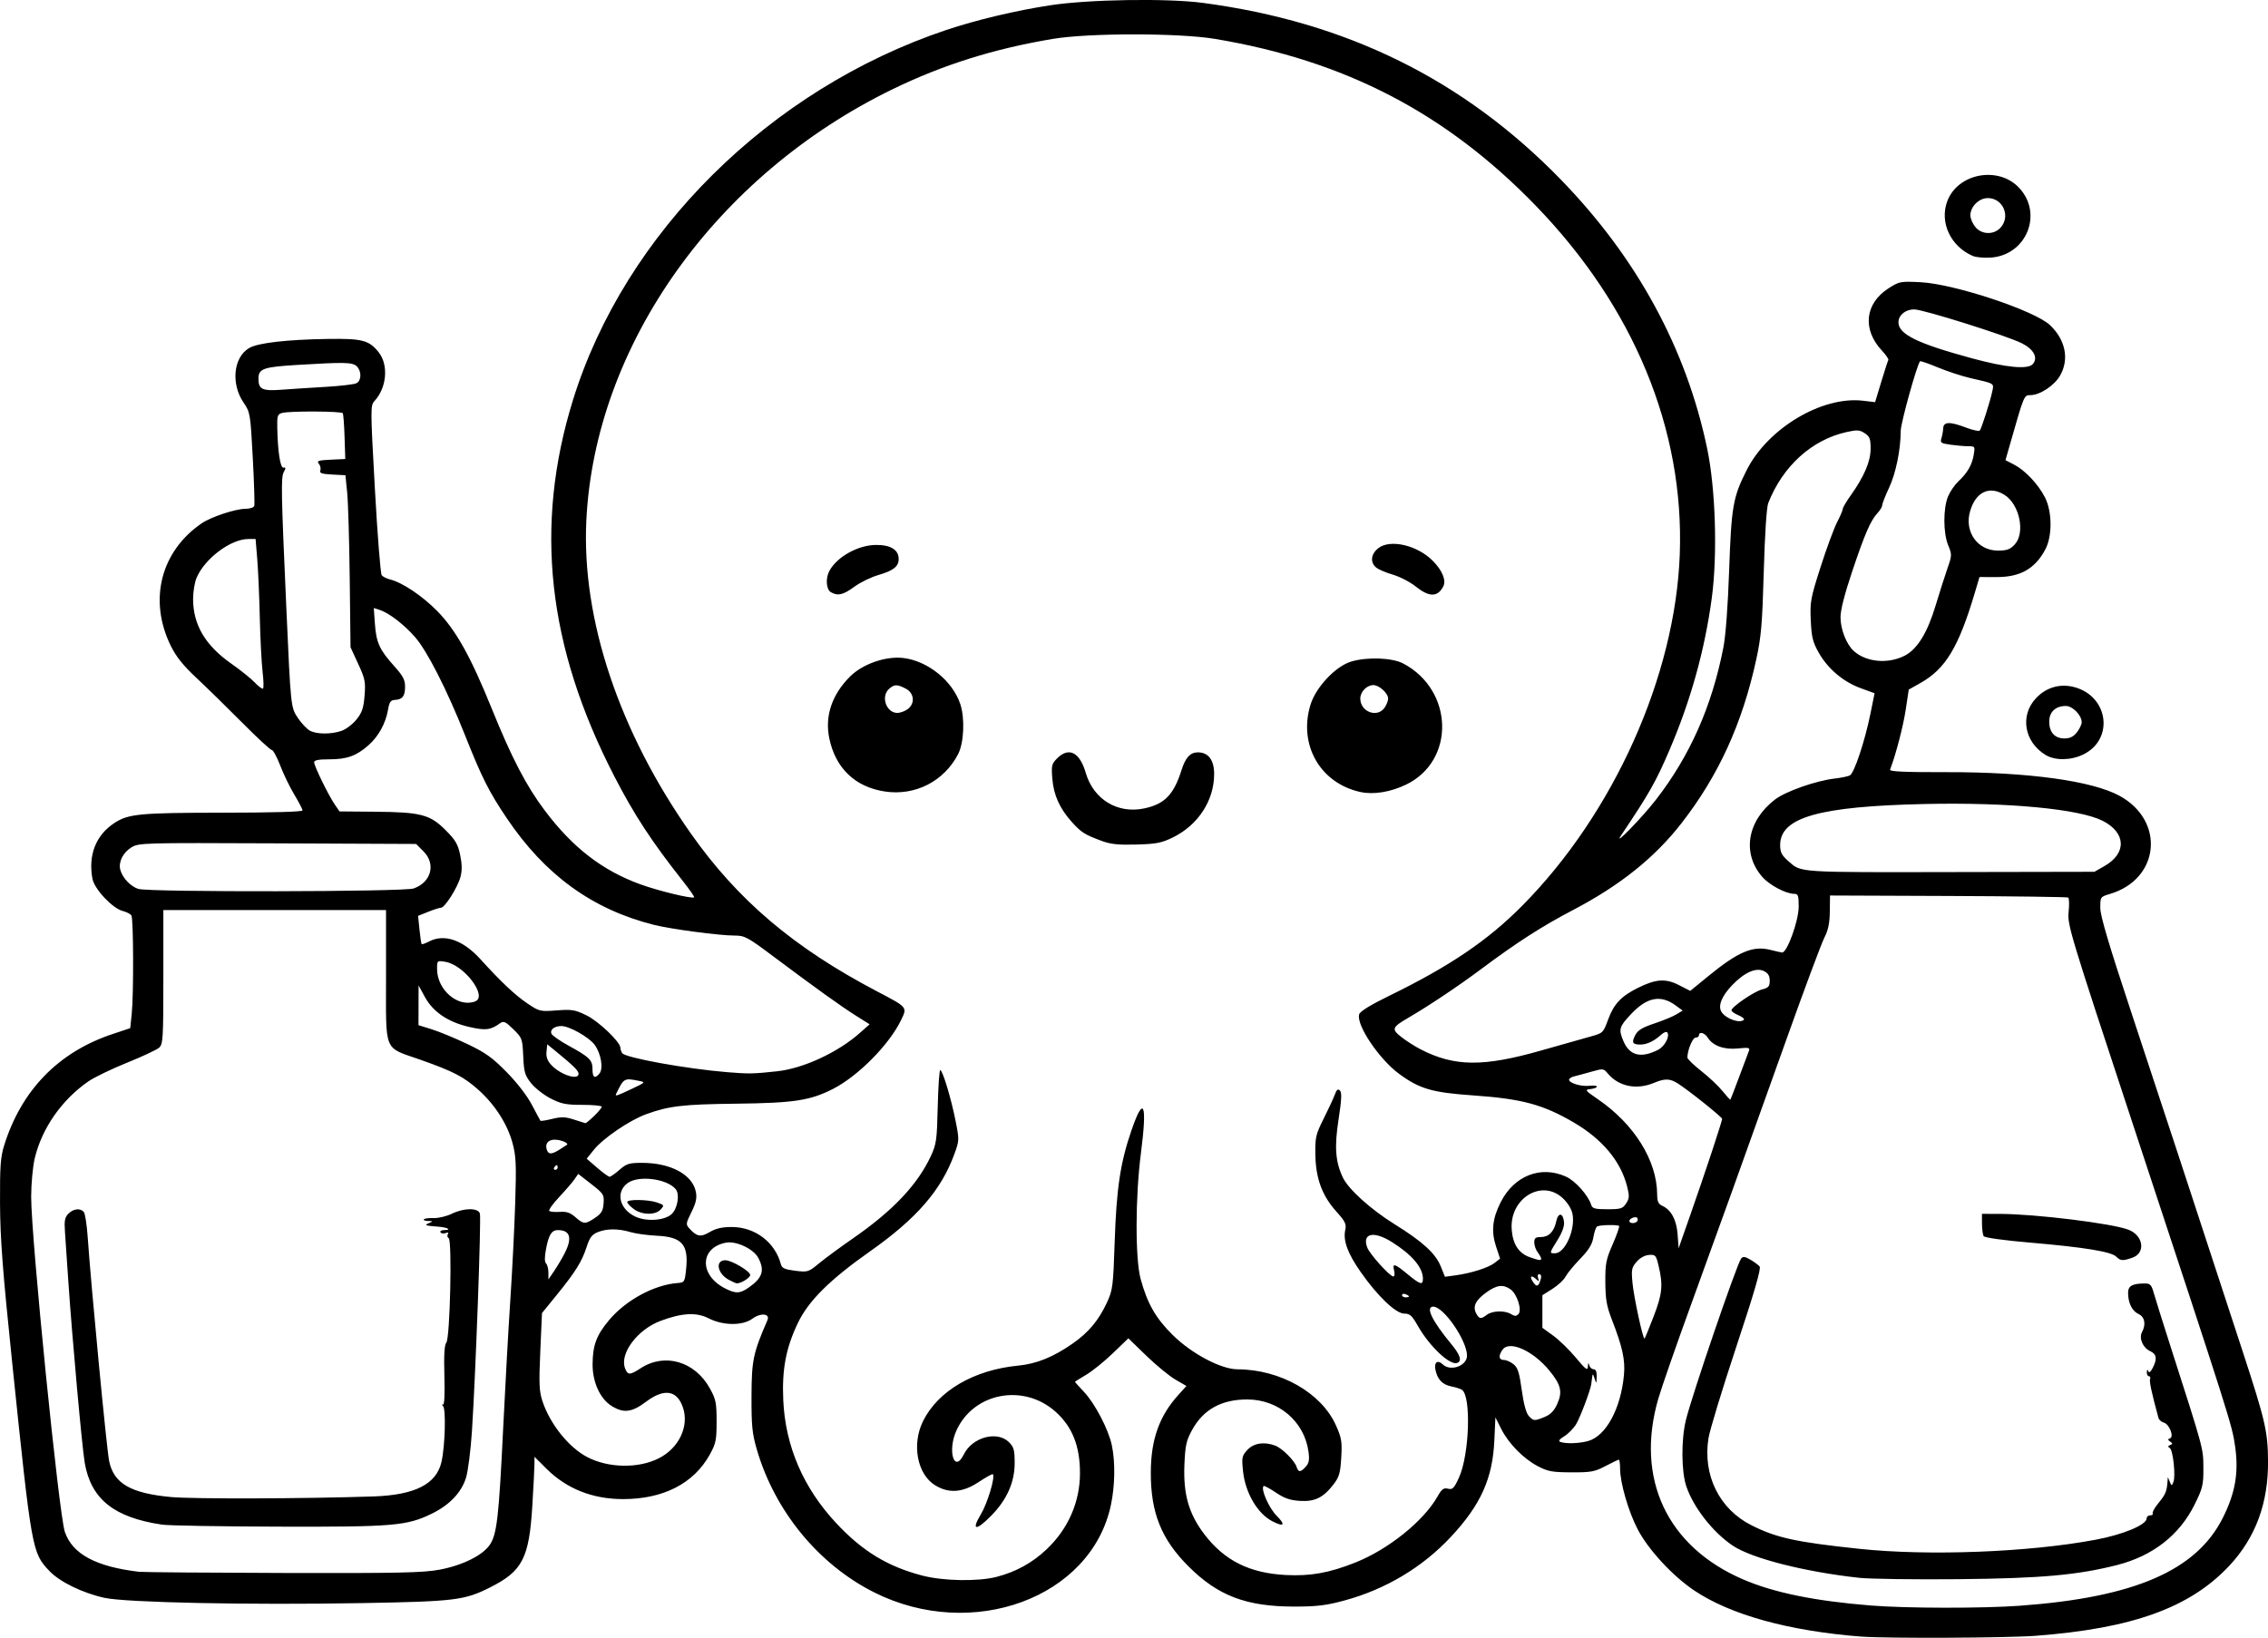 <?xml version="1.0" encoding="UTF-8" standalone="no"?>
<!-- Created with Inkscape (http://www.inkscape.org/) -->

<svg
   width="258.691mm"
   height="186.858mm"
   viewBox="0 0 258.691 186.858"
   version="1.1"
   id="svg1"
   xml:space="preserve"
   xmlns="http://www.w3.org/2000/svg"
   xmlns:svg="http://www.w3.org/2000/svg"><defs
     id="defs1" /><g
     id="layer1"
     transform="translate(-735.177,59.142)"><path
       style="fill:#000000"
       d="m 947.483,127.579 c -8.272,-0.646 -14.907,-2.477 -19.053,-5.259 -2.461,-1.651 -5.221,-4.632 -6.444,-6.959 -1.057,-2.011 -2.02,-5.327 -2.02,-6.954 0,-0.559 -0.064,-1.016 -0.141,-1.016 -0.078,0 -0.762,0.327 -1.521,0.728 -1.231,0.649 -1.652,0.727 -3.894,0.718 -2.191,-0.009 -2.683,-0.099 -3.836,-0.705 -1.649,-0.867 -3.335,-2.592 -4.182,-4.279 l -0.648,-1.29 -0.118,2.613 c -0.197,4.371 -1.557,7.385 -4.983,11.048 -3.225,3.448 -7.433,5.962 -12.092,7.226 -2.12,0.575 -3.151,0.7 -5.757,0.701 -5.458,6.3e-4 -8.696,-1.23 -12.049,-4.579 -3.105,-3.101 -4.321,-6.13 -4.305,-10.724 0.013,-3.768 0.964,-6.436 3.161,-8.868 l 0.901,-0.997 -1.262,-0.733 c -0.694,-0.403 -2.184,-1.627 -3.311,-2.719 l -2.049,-1.985 -1.787,1.719 c -0.983,0.945 -2.353,2.048 -3.044,2.451 -0.691,0.403 -1.257,0.761 -1.257,0.796 0,0.035 0.449,0.536 0.998,1.113 1.267,1.332 2.826,4.311 3.206,6.127 0.402,1.92 0.361,4.585 -0.105,6.8 -2.227,10.59 -15.816,15.604 -27.021,9.971 -6.34,-3.188 -11.34,-9.29 -13.377,-16.326 -0.522,-1.804 -0.609,-2.691 -0.597,-6.081 0.015,-4.07 0.189,-4.894 1.817,-8.641 0.329,-0.758 -0.767,-0.87 -1.708,-0.174 -1.114,0.824 -3.351,0.807 -5.001,-0.038 -1.389,-0.711 -3.034,-0.624 -5.477,0.29 -2.644,0.989 -4.696,3.729 -4.055,5.414 0.302,0.795 0.551,0.794 1.782,-0.009 2.741,-1.788 6.18,-0.789 7.887,2.293 0.693,1.25 0.772,1.639 0.772,3.775 0,2.14 -0.079,2.523 -0.777,3.784 -1.828,3.3 -5.294,5.079 -9.896,5.079 -3.456,0 -6.42,-1.172 -8.708,-3.444 l -1.389,-1.38 -0.007,0.891 c -0.004,0.49 -0.113,2.617 -0.243,4.727 -0.365,5.942 -1.127,7.418 -4.786,9.265 -2.947,1.487 -3.995,1.617 -14.676,1.806 -12.88,0.229 -26.888,-0.059 -29.346,-0.603 -2.5,-0.553 -5.085,-1.813 -6.266,-3.055 -1.986,-2.088 -2.027,-2.314 -4.242,-23.685 -1.104,-10.651 -1.376,-14.209 -1.396,-18.256 -0.021,-4.216 0.055,-5.283 0.47,-6.615 1.965,-6.307 6.192,-10.653 12.359,-12.707 l 2.022,-0.674 0.169,-1.617 c 0.233,-2.231 0.205,-10.862 -0.036,-11.242 -0.108,-0.17 -0.548,-0.398 -0.977,-0.506 -1.172,-0.294 -3.242,-2.492 -3.465,-3.678 -0.505,-2.693 0.387,-4.972 2.485,-6.352 1.61,-1.058 2.881,-1.18 12.414,-1.187 5.542,-0.004 9.062,-0.104 9.062,-0.258 0,-0.138 -0.417,-0.942 -0.926,-1.786 -0.51,-0.844 -1.234,-2.338 -1.611,-3.321 -0.376,-0.982 -0.811,-1.786 -0.966,-1.786 -0.155,0 -1.67,-1.399 -3.366,-3.109 -1.696,-1.71 -4.038,-4.002 -5.204,-5.093 -1.562,-1.463 -2.341,-2.437 -2.963,-3.704 -2.549,-5.199 -1.138,-10.768 3.538,-13.96 1.068,-0.729 3.848,-1.651 4.98,-1.651 0.498,0 0.954,-0.149 1.014,-0.331 0.059,-0.182 -0.017,-2.652 -0.17,-5.49 -0.272,-5.058 -0.293,-5.182 -1.051,-6.3 -1.465,-2.16 -1.156,-5.164 0.639,-6.225 0.984,-0.582 4.285,-0.964 8.953,-1.036 3.947,-0.061 4.737,0.146 5.829,1.535 1.135,1.443 0.911,4.029 -0.479,5.539 -0.477,0.519 -0.476,0.784 0.038,10.058 0.291,5.239 0.641,9.662 0.778,9.83 0.138,0.168 0.573,0.385 0.967,0.483 1.391,0.346 3.647,1.858 5.347,3.583 2.132,2.163 3.823,5.184 6.22,11.107 2.293,5.667 3.953,8.861 6.061,11.661 3.196,4.246 6.549,6.837 10.9,8.425 2.056,0.75 5.934,1.687 6.139,1.483 0.056,-0.056 -0.54,-0.913 -1.324,-1.905 -3.506,-4.438 -5.497,-7.481 -7.758,-11.858 -7.669,-14.844 -9.186,-28.621 -4.733,-42.986 5.905,-19.046 22.443,-35.445 42.555,-42.196 3.442,-1.155 7.983,-2.234 11.919,-2.832 4.396,-0.668 13.272,-0.806 17.334,-0.271 16.432,2.167 29.795,8.765 40.893,20.193 8.659,8.916 14.284,19.265 16.662,30.654 0.961,4.602 1.192,12.117 0.525,17.071 -0.796,5.908 -2.4,11.672 -4.822,17.324 -1.563,3.647 -2.29,4.929 -5.552,9.79 -0.898,1.338 2.402,-2.052 3.993,-4.101 3.887,-5.008 6.394,-10.662 7.705,-17.38 0.265,-1.357 0.517,-4.73 0.659,-8.814 0.254,-7.294 0.437,-8.34 2.009,-11.445 2.411,-4.763 8.588,-8.446 13.246,-7.899 l 1.392,0.164 0.702,-2.316 c 0.386,-1.274 0.749,-2.397 0.806,-2.495 0.057,-0.098 -0.267,-0.574 -0.72,-1.058 -2.269,-2.42 -1.962,-5.378 0.738,-7.115 1.23,-0.791 1.349,-0.814 3.652,-0.7 3.842,0.19 13.019,3.233 14.775,4.898 1.765,1.675 2.209,3.876 1.157,5.735 -0.652,1.152 -2.297,2.243 -3.391,2.25 -0.739,0.005 -0.714,-0.054 -2.337,5.63 l -0.511,1.79 0.975,0.503 c 1.258,0.65 2.74,2.217 3.518,3.723 0.838,1.621 0.864,4.428 0.054,5.953 -1.175,2.213 -2.86,3.166 -5.583,3.159 l -1.927,-0.005 -0.555,1.863 c -1.83,6.138 -3.321,8.611 -6.162,10.214 l -1.353,0.764 -0.351,2.322 c -0.284,1.879 -1.133,5.128 -1.781,6.815 -0.083,0.216 1.683,0.294 6.443,0.284 9.252,-0.02 16.574,0.98 19.72,2.692 5.242,2.853 4.61,9.496 -1.065,11.196 -1.112,0.333 -1.118,0.343 -1.118,1.597 0,0.912 0.982,4.225 3.538,11.931 3.136,9.456 7.591,23.02 12.758,38.846 2.525,7.733 2.805,8.949 2.836,12.303 0.044,4.805 -1.415,8.762 -4.411,11.966 -4.482,4.794 -11.039,7.165 -22.129,8.003 -3.267,0.247 -17.018,0.306 -19.844,0.086 z m 18.124,-3.527 c 13.051,-0.952 20.101,-4.016 23.12,-10.047 1.42,-2.836 1.818,-5.176 1.387,-8.153 -0.355,-2.458 -0.477,-2.841 -11.729,-36.952 -7.124,-21.597 -7.411,-22.544 -7.259,-23.999 0.087,-0.833 0.065,-1.572 -0.048,-1.642 -0.114,-0.07 -6.273,-0.151 -13.687,-0.181 l -13.48,-0.053 -0.023,1.822 c -0.017,1.341 -0.182,2.131 -0.625,2.994 -0.331,0.644 -2.241,5.764 -4.244,11.377 -5.58,15.631 -7.646,21.378 -10.973,30.523 -1.683,4.626 -3.359,9.442 -3.724,10.702 -2.638,9.104 0.99,16.852 9.644,20.594 3.512,1.519 8.149,2.47 14.576,2.99 4.025,0.326 12.776,0.339 17.066,0.026 z m -18.389,-3.185 c -6.163,-0.672 -12.193,-2.203 -14.37,-3.648 -2.262,-1.501 -4.501,-4.351 -5.324,-6.774 -0.572,-1.685 -0.599,-5.301 -0.057,-7.551 0.676,-2.805 5.828,-17.87 6.31,-18.452 0.213,-0.257 0.44,-0.229 1.056,0.132 0.431,0.253 0.904,0.604 1.051,0.779 0.187,0.223 -0.61,2.964 -2.654,9.128 -1.606,4.845 -3.039,9.555 -3.183,10.466 -0.67,4.227 1.249,8.099 4.925,9.939 2.854,1.429 5.052,1.909 12.246,2.673 7.89,0.839 19.351,0.4 26.988,-1.034 3.18,-0.597 5.821,-1.706 5.821,-2.444 0,-0.187 0.186,-0.34 0.412,-0.34 0.227,0 0.351,-0.099 0.277,-0.219 -0.075,-0.121 0.227,-0.659 0.67,-1.197 0.783,-0.95 0.939,-1.32 1.02,-2.42 l 0.039,-0.529 0.218,0.529 c 0.205,0.499 0.229,0.501 0.413,0.048 0.28,-0.686 -0.035,-3.657 -0.412,-3.89 -0.237,-0.147 -0.226,-0.232 0.044,-0.34 0.304,-0.122 0.304,-0.184 0,-0.397 -0.282,-0.197 -0.287,-0.277 -0.026,-0.364 0.501,-0.167 -0.059,-1.624 -0.691,-1.797 -0.28,-0.077 -0.558,-0.318 -0.617,-0.536 -0.785,-2.901 -1.056,-4.157 -0.956,-4.432 0.066,-0.182 0.005,-0.331 -0.136,-0.331 -0.141,0 -0.247,-0.208 -0.235,-0.463 0.014,-0.306 0.068,-0.345 0.161,-0.114 0.092,0.231 0.265,0.109 0.508,-0.361 0.539,-1.038 0.454,-1.584 -0.298,-1.927 -0.825,-0.376 -1.291,-1.47 -0.921,-2.162 0.478,-0.893 0.313,-1.745 -0.402,-2.071 -0.731,-0.333 -1.185,-1.257 -1.185,-2.413 0,-0.793 0.479,-1.061 1.908,-1.068 0.619,-0.003 0.76,0.151 1.033,1.121 0.174,0.618 1.003,3.268 1.844,5.887 3.857,12.019 3.791,11.776 3.803,14.037 0.01,1.946 -0.076,2.307 -0.997,4.171 -1.721,3.481 -4.749,5.854 -8.804,6.896 -4.496,1.156 -8.713,1.535 -18.101,1.626 -5.02,0.049 -10.14,-0.022 -11.377,-0.157 z m 29.335,-36.641 c -0.565,-0.565 -3.649,-1.069 -9.756,-1.593 -3.053,-0.262 -5.239,-0.564 -5.354,-0.741 -0.107,-0.164 -0.196,-0.804 -0.198,-1.422 l -0.004,-1.124 2.051,0.005 c 4.076,0.011 12.833,1.09 14.671,1.809 1.701,0.665 1.975,2.651 0.439,3.187 -1.104,0.385 -1.359,0.368 -1.848,-0.121 z M 848.875,120.755 c 2.203,-0.574 4.045,-1.591 5.677,-3.134 2.451,-2.318 3.8,-5.384 3.809,-8.659 0.009,-3.134 -0.884,-5.367 -2.83,-7.08 -3.653,-3.216 -9.307,-2.123 -11.26,2.176 -1.057,2.328 -0.25,4.956 0.84,2.733 0.964,-1.967 3.808,-2.737 5.15,-1.395 0.558,0.558 0.649,0.894 0.649,2.398 0,2.189 -0.902,4.199 -2.699,6.015 -1.733,1.751 -2.271,1.666 -1.157,-0.183 0.762,-1.266 1.664,-4.281 1.368,-4.576 -0.059,-0.059 -0.783,0.341 -1.608,0.889 -1.821,1.209 -3.386,1.332 -4.95,0.39 -2.07,-1.246 -2.723,-4.688 -1.396,-7.351 1.72,-3.451 5.806,-5.832 10.839,-6.316 2.103,-0.202 4.033,-0.986 6.241,-2.535 1.809,-1.269 2.949,-2.636 3.888,-4.665 0.661,-1.428 0.712,-1.827 0.883,-6.939 0.202,-6.067 0.642,-8.998 1.898,-12.66 1.419,-4.136 1.832,-3.156 1.091,2.588 -0.64,4.96 -0.656,12.001 -0.033,14.306 0.759,2.806 1.719,4.487 3.653,6.4 2.168,2.144 5.511,3.916 7.402,3.924 4.887,0.019 9.559,2.679 11.224,6.391 0.643,1.433 0.713,1.853 0.607,3.679 -0.101,1.742 -0.233,2.211 -0.856,3.027 -1.175,1.54 -2.152,2.024 -3.866,1.915 -1.123,-0.072 -1.772,-0.297 -2.744,-0.953 -0.7,-0.472 -1.326,-0.806 -1.391,-0.741 -0.347,0.347 0.605,2.51 1.499,3.403 1.041,1.041 0.826,1.303 -0.505,0.614 -1.704,-0.881 -3.092,-3.261 -3.343,-5.733 -0.159,-1.561 -0.121,-1.738 0.506,-2.413 0.726,-0.781 1.915,-0.958 3.185,-0.475 0.783,0.298 2.196,1.712 2.422,2.424 0.202,0.635 0.451,0.629 1.044,-0.026 0.373,-0.412 0.439,-0.781 0.311,-1.721 -0.47,-3.431 -3.401,-5.939 -6.954,-5.951 -2.964,-0.011 -5.038,1.136 -6.331,3.499 -0.655,1.198 -0.775,1.745 -0.867,3.955 -0.139,3.37 0.499,5.593 2.274,7.925 2.291,3.008 5.166,4.443 9.322,4.651 2.796,0.14 4.924,-0.243 7.899,-1.425 3.758,-1.492 7.784,-4.726 9.367,-7.523 0.487,-0.861 0.702,-1.022 1.2,-0.901 0.526,0.128 0.693,-0.041 1.254,-1.266 1.196,-2.612 1.417,-9.331 0.33,-10.021 -0.186,-0.118 -0.717,-0.288 -1.181,-0.377 -1.032,-0.199 -1.611,-0.803 -1.833,-1.913 -0.171,-0.857 0.25,-1.161 0.837,-0.604 0.888,0.844 2.765,0.167 2.765,-0.997 0,-1.721 -2.662,-5.592 -3.846,-5.592 -0.924,0 -0.145,1.617 2.06,4.28 1.022,1.234 1.239,1.937 0.661,2.144 -0.834,0.299 -3.162,-1.901 -4.489,-4.242 -0.662,-1.168 -0.907,-1.389 -1.544,-1.389 -0.959,0 -3.031,-1.978 -4.966,-4.74 -1.491,-2.128 -2.029,-3.597 -1.762,-4.81 0.145,-0.662 -0.004,-0.969 -1.028,-2.107 -1.616,-1.797 -2.341,-3.771 -2.384,-6.486 -0.031,-1.97 0.043,-2.289 0.95,-4.101 0.541,-1.081 1.111,-2.312 1.267,-2.736 0.213,-0.58 0.358,-0.696 0.587,-0.467 0.229,0.229 0.19,1.04 -0.156,3.284 -0.489,3.17 -0.365,4.839 0.495,6.651 0.625,1.316 3.186,3.63 5.848,5.284 3.23,2.006 4.705,3.347 5.302,4.819 l 0.49,1.208 1.191,-0.162 c 1.798,-0.245 3.761,-0.869 4.466,-1.418 l 0.63,-0.491 -0.463,-1.393 c -0.566,-1.705 -0.411,-3.184 0.528,-5.037 1.538,-3.036 4.581,-4.229 7.457,-2.923 1.063,0.483 2.52,2.115 2.869,3.216 0.135,0.425 0.422,0.502 1.855,0.502 1.518,0 1.741,-0.07 2.13,-0.663 0.372,-0.568 0.389,-0.842 0.118,-1.918 -0.727,-2.892 -2.818,-5.403 -6.094,-7.32 -3.505,-2.051 -5.928,-2.702 -11.49,-3.087 -4.648,-0.322 -6.094,-0.743 -8.422,-2.453 -2.3,-1.689 -4.934,-5.621 -4.559,-6.803 0.106,-0.333 1.305,-1.073 3.386,-2.088 6.933,-3.383 11.259,-6.31 15.2,-10.286 10.433,-10.523 17.466,-26.2 17.98,-40.077 0.529,-14.277 -5.242,-28.254 -16.438,-39.811 -10.225,-10.554 -21.746,-16.544 -36.585,-19.018 -4.105,-0.685 -14.382,-0.685 -18.475,-0.001 -6.714,1.122 -12.535,2.948 -18.256,5.728 -20.203,9.814 -33.989,29.22 -34.964,49.216 -0.549,11.256 3.736,24.09 11.925,35.719 5.354,7.603 11.73,13.014 21.188,17.982 3.567,1.874 3.51,1.805 2.781,3.311 -1.355,2.799 -4.879,6.364 -7.742,7.832 -2.605,1.335 -4.451,1.619 -11.046,1.695 -6.086,0.071 -7.699,0.26 -10.295,1.206 -1.885,0.688 -4.887,2.731 -5.949,4.051 l -0.822,1.021 1.191,1.029 c 0.655,0.566 1.294,1.03 1.42,1.03 0.126,3.94e-4 0.636,-0.356 1.134,-0.793 0.799,-0.702 1.097,-0.794 2.567,-0.794 3.286,0 5.775,1.351 6.147,3.338 0.129,0.686 0.004,1.245 -0.51,2.283 -0.643,1.299 -0.656,1.402 -0.232,1.87 0.849,0.938 1.285,1.014 2.321,0.403 0.695,-0.41 1.408,-0.574 2.497,-0.574 2.671,0 4.959,1.737 5.621,4.266 0.113,0.43 0.441,0.577 1.621,0.724 1.444,0.18 1.51,0.16 2.743,-0.857 0.695,-0.573 2.444,-1.86 3.887,-2.859 4.507,-3.12 7.333,-6.108 8.838,-9.344 0.641,-1.378 0.705,-1.834 0.797,-5.666 0.055,-2.292 0.183,-4.167 0.284,-4.167 0.267,0 1.238,3.211 1.749,5.786 0.432,2.174 0.429,2.244 -0.137,3.797 -1.501,4.118 -4.296,7.344 -9.596,11.08 -4.611,3.25 -7.038,5.657 -8.246,8.178 -1.374,2.867 -1.834,5.299 -1.673,8.834 0.24,5.248 2.286,9.996 6.043,14.019 2.979,3.19 5.847,4.938 9.798,5.973 2.414,0.632 6.39,0.701 8.518,0.146 z m 11.948,-83.963 c -1.93,-0.716 -2.311,-0.957 -3.376,-2.136 -1.393,-1.541 -2.091,-3.086 -2.241,-4.957 -0.12,-1.499 -0.073,-1.698 0.552,-2.323 1.33,-1.33 2.574,-0.702 3.255,1.641 0.882,3.034 3.619,4.711 6.655,4.077 2.347,-0.49 3.389,-1.563 4.289,-4.417 0.44,-1.396 0.988,-1.984 1.846,-1.984 1.204,0 1.861,0.874 1.861,2.477 0,3.014 -1.827,5.82 -4.706,7.229 -1.29,0.631 -1.885,0.747 -4.155,0.812 -2.074,0.059 -2.938,-0.032 -3.981,-0.419 z m -24.729,-5.634 c -3.387,-0.515 -5.626,-2.665 -6.33,-6.078 -0.523,-2.539 0.313,-5.003 2.398,-7.064 1.436,-1.419 4.059,-2.324 6.054,-2.087 2.796,0.331 5.616,2.617 6.495,5.264 0.536,1.613 0.414,4.417 -0.248,5.697 -1.61,3.114 -4.907,4.795 -8.369,4.268 z m 2.587,-9.375 c 0.895,-0.627 0.795,-1.849 -0.193,-2.359 -0.992,-0.513 -1.312,-0.507 -1.911,0.034 -0.96,0.869 -0.309,2.737 0.953,2.737 0.309,0 0.826,-0.185 1.15,-0.412 z m 51.653,9.432 c -4.593,-1.012 -7.094,-5.416 -5.67,-9.983 0.624,-2 2.868,-4.371 4.635,-4.898 1.836,-0.547 4.673,-0.441 5.93,0.221 5.763,3.038 5.964,11.083 0.345,13.809 -1.782,0.865 -3.736,1.182 -5.24,0.85 z m 2.763,-9.608 c 0.227,-0.323 0.412,-0.795 0.412,-1.048 0,-0.606 -1.02,-1.539 -1.683,-1.539 -0.752,0 -1.492,0.765 -1.492,1.542 0,1.504 1.93,2.234 2.763,1.045 z M 829.942,8.416 c -0.53,-0.309 -0.619,-1.575 -0.169,-2.416 0.859,-1.605 3.255,-2.948 5.3,-2.97 1.678,-0.019 2.608,0.55 2.608,1.593 0,0.868 -0.59,1.336 -2.315,1.838 -0.837,0.243 -2.073,0.847 -2.747,1.342 -1.271,0.933 -1.887,1.074 -2.677,0.614 z M 896.654,7.771 C 896.016,7.259 894.838,6.65 894.038,6.417 893.237,6.185 892.374,5.811 892.119,5.587 891.438,4.988 891.55,4.061 892.384,3.403 c 1.346,-1.063 4.426,-0.355 6.207,1.426 1.096,1.096 1.568,2.25 1.204,2.943 -0.646,1.23 -1.604,1.229 -3.14,-6.913e-4 z M 785.331,119.938 c 2.608,-0.493 4.886,-1.622 5.71,-2.831 0.813,-1.192 1.035,-3.121 1.527,-13.287 0.233,-4.802 0.601,-11.41 0.819,-14.684 0.217,-3.274 0.467,-8.246 0.556,-11.048 0.138,-4.382 0.095,-5.337 -0.307,-6.821 -0.583,-2.152 -1.997,-4.368 -3.85,-6.033 -1.691,-1.519 -2.882,-2.14 -6.654,-3.469 -4.269,-1.504 -3.923,-0.662 -3.923,-9.549 v -7.53 h -12.7 -12.7 v 7.632 c 0,7.032 -0.038,7.666 -0.479,8.066 -0.264,0.239 -1.909,1.01 -3.655,1.714 -1.747,0.704 -3.731,1.662 -4.409,2.129 -3.036,2.089 -5.324,5.371 -6.131,8.797 -0.219,0.931 -0.401,2.894 -0.403,4.363 -0.007,4.701 3.162,36.251 3.841,38.244 0.862,2.528 3.535,3.967 8.458,4.552 0.437,0.052 7.835,0.112 16.441,0.134 13.274,0.034 15.983,-0.024 17.859,-0.379 z m -31.661,-5.135 c -5.472,-0.804 -8.104,-2.901 -8.826,-7.029 -0.304,-1.737 -1.442,-14.331 -1.876,-20.755 -0.152,-2.256 -0.325,-4.796 -0.384,-5.645 -0.087,-1.261 -0.014,-1.637 0.399,-2.051 0.58,-0.579 1.379,-0.659 1.761,-0.175 0.144,0.182 0.339,1.462 0.435,2.844 0.394,5.698 2.154,24.092 2.442,25.532 0.516,2.58 2.453,3.708 7.096,4.133 2.524,0.231 15.165,0.192 23.036,-0.07 4.746,-0.158 7.192,-1.394 7.778,-3.931 0.407,-1.765 0.529,-6.002 0.184,-6.378 -0.159,-0.173 -0.17,-0.249 -0.024,-0.168 0.172,0.095 0.232,-1.046 0.172,-3.275 -0.065,-2.389 0.003,-3.536 0.224,-3.803 0.42,-0.506 0.673,-11.657 0.269,-11.906 -0.152,-0.094 -0.195,-0.302 -0.097,-0.462 0.115,-0.186 0.024,-0.232 -0.252,-0.126 -0.237,0.091 -0.502,0.052 -0.588,-0.087 -0.086,-0.139 0.109,-0.253 0.432,-0.253 0.882,0 0.411,-0.298 -0.602,-0.381 -1.62,-0.133 -1.716,-0.168 -1.146,-0.412 0.491,-0.211 0.483,-0.229 -0.11,-0.246 -0.352,-0.01 -0.561,-0.097 -0.464,-0.194 0.096,-0.096 0.605,-0.159 1.13,-0.139 0.525,0.02 1.441,-0.199 2.035,-0.486 1.415,-0.684 3.006,-0.7 3.218,-0.032 0.168,0.528 -0.494,18.622 -0.911,24.91 -0.14,2.11 -0.436,4.448 -0.659,5.195 -0.507,1.701 -1.882,3.153 -3.93,4.147 -2.846,1.382 -4.347,1.509 -17.464,1.473 -6.572,-0.018 -12.547,-0.121 -13.278,-0.228 z m 56.65,-7.567 c 2.288,-1.158 3.472,-3.627 2.765,-5.768 -0.662,-2.005 -2.139,-2.248 -4.211,-0.691 -1.622,1.219 -2.559,1.339 -3.913,0.502 -1.337,-0.826 -2.207,-2.729 -2.193,-4.792 0.015,-2.152 0.445,-3.303 1.869,-5.004 1.917,-2.289 5.145,-4.041 7.823,-4.245 0.789,-0.06 0.821,-0.112 0.976,-1.591 0.292,-2.798 -0.467,-3.667 -3.322,-3.804 -1.063,-0.051 -2.409,-0.234 -2.991,-0.408 -1.417,-0.422 -2.752,-0.422 -3.768,-0.001 -0.671,0.278 -0.924,0.618 -1.275,1.709 -0.528,1.644 -1.273,2.835 -3.44,5.501 l -1.644,2.022 -0.193,4.365 c -0.165,3.73 -0.128,4.559 0.251,5.7 0.864,2.602 2.991,5.256 5.094,6.359 2.416,1.266 5.837,1.327 8.173,0.145 z m 105.996,-1.971 c 2.037,-0.566 3.735,-3.691 4.091,-7.53 0.16,-1.722 -0.161,-3.188 -1.388,-6.35 -0.584,-1.504 -0.722,-2.299 -0.735,-4.233 -0.015,-2.123 0.076,-2.594 0.839,-4.339 0.47,-1.077 0.799,-2.013 0.73,-2.082 -0.173,-0.173 -2.21,-0.128 -2.507,0.055 -0.134,0.083 -0.326,0.64 -0.427,1.238 -0.137,0.81 -0.52,1.434 -1.501,2.446 -0.724,0.747 -1.477,1.663 -1.672,2.036 -0.195,0.372 -0.87,1.002 -1.499,1.4 l -1.144,0.723 v 1.858 1.858 l 1.238,0.898 c 0.681,0.494 1.842,1.624 2.58,2.511 1.14,1.37 1.346,1.521 1.373,1.003 0.023,-0.448 0.063,-0.487 0.152,-0.146 0.067,0.255 0.291,0.463 0.498,0.463 0.255,0 0.369,0.279 0.351,0.86 -0.025,0.815 -0.037,0.825 -0.238,0.198 -0.184,-0.575 -0.221,-0.592 -0.279,-0.132 -0.037,0.291 -0.084,0.648 -0.106,0.794 -0.111,0.752 -1.273,3.815 -1.731,4.566 -0.289,0.474 -0.894,1.086 -1.344,1.36 -0.542,0.33 -0.699,0.545 -0.465,0.638 0.597,0.238 2.155,0.193 3.184,-0.092 z m -4.931,-2.758 c 0.662,-0.277 1.067,-0.701 1.419,-1.488 0.611,-1.365 0.419,-2.179 -0.893,-3.78 -1.869,-2.281 -4.553,-3.488 -5.345,-2.405 -0.503,0.688 -0.444,1.181 0.143,1.181 0.275,0 0.771,0.219 1.102,0.487 0.489,0.396 0.665,0.947 0.937,2.935 0.213,1.559 0.5,2.631 0.791,2.952 0.548,0.606 0.66,0.613 1.847,0.117 z m 12.407,-11.454 c 0.99,-2.564 1.09,-3.571 0.572,-5.754 -0.295,-1.241 -0.362,-1.319 -1.099,-1.267 -0.477,0.034 -1.032,0.34 -1.414,0.781 -0.563,0.649 -0.613,0.896 -0.474,2.376 0.158,1.69 1.212,6.556 1.383,6.385 0.052,-0.052 0.517,-1.187 1.032,-2.521 z m -19.023,-0.189 c 0.63,-0.476 2.059,-0.519 2.76,-0.081 0.402,0.251 0.59,0.253 0.835,0.009 0.447,-0.447 -0.142,-2.307 -0.898,-2.837 -0.853,-0.598 -1.576,-0.501 -2.782,0.373 -1.211,0.878 -1.55,1.594 -1.126,2.386 0.343,0.642 0.531,0.665 1.212,0.151 z m -8.879,-2.097 c 0,-0.057 -0.179,-0.173 -0.397,-0.256 -0.218,-0.084 -0.397,-0.037 -0.397,0.104 0,0.141 0.179,0.256 0.397,0.256 0.218,0 0.397,-0.047 0.397,-0.104 z m -75.315,-1.011 c 1.572,-1.103 1.846,-1.938 1.106,-3.369 -0.534,-1.032 -2.518,-1.975 -3.693,-1.755 -2.97,0.557 -3.085,3.647 -0.193,5.174 1.264,0.668 1.769,0.658 2.78,-0.051 z m -2.268,-0.885 c -1.319,-0.716 -1.589,-2.233 -0.398,-2.233 0.727,0 2.839,1.256 2.839,1.688 0,0.31 -1.074,0.973 -1.534,0.947 -0.102,-0.006 -0.51,-0.187 -0.907,-0.402 z m 92.503,0.259 c 0.231,-0.601 0.198,-0.904 -0.096,-0.904 -0.141,0 -0.183,0.208 -0.093,0.463 0.133,0.378 0.098,0.402 -0.194,0.132 -0.55,-0.51 -0.822,-0.391 -0.454,0.198 0.399,0.638 0.623,0.668 0.836,0.111 z m -13.333,-0.388 c 0,-1.273 -1.25,-2.747 -3.558,-4.193 -2.067,-1.296 -3.409,-0.986 -2.789,0.644 0.287,0.754 2.579,3.298 2.972,3.298 0.142,0 0.183,-0.296 0.091,-0.661 -0.227,-0.905 0.04,-0.836 1.531,0.397 1.451,1.199 1.752,1.288 1.752,0.516 z m -97.893,-2.902 c 0.896,-1.757 0.633,-2.641 -0.785,-2.641 -0.696,0 -1.035,0.54 -1.336,2.127 -0.18,0.951 -0.181,1.5 -7.1e-4,1.68 0.147,0.147 0.267,0.617 0.267,1.045 v 0.778 l 0.664,-0.978 c 0.365,-0.538 0.901,-1.443 1.191,-2.011 z m 111.379,0.6 c -0.005,-0.109 -0.183,-0.43 -0.397,-0.712 -0.214,-0.282 -0.388,-0.788 -0.388,-1.124 0,-0.495 0.143,-0.611 0.753,-0.611 0.903,0 1.504,-0.616 1.755,-1.8 0.219,-1.031 0.762,-0.991 0.886,0.065 0.056,0.478 -0.2,1.199 -0.728,2.048 -0.961,1.545 -0.959,1.539 -0.304,1.539 1.138,0 2.338,-2.675 2.003,-4.464 -0.108,-0.578 -0.532,-1.275 -1.099,-1.81 -2.398,-2.262 -6.107,0.007 -5.839,3.573 0.126,1.673 0.805,2.706 2.069,3.149 1.089,0.382 1.301,0.406 1.29,0.147 z m 19.478,-12.2 c 0.642,-1.944 1.168,-3.622 1.168,-3.728 0,-0.205 -3.878,-3.302 -5.084,-4.06 -0.883,-0.555 -1.455,-0.567 -2.68,-0.055 -2.005,0.838 -4.036,0.424 -5.291,-1.076 -0.472,-0.564 -0.533,-0.57 -1.852,-0.195 -0.75,0.214 -1.632,0.452 -1.96,0.53 -0.327,0.078 -0.595,0.249 -0.595,0.382 0,0.388 1.384,0.805 2.315,0.697 0.473,-0.055 0.86,-0.012 0.86,0.095 0,0.107 -0.327,0.232 -0.728,0.278 -0.688,0.079 -0.64,0.144 0.868,1.179 4.125,2.831 6.709,6.981 6.732,10.815 0.005,0.83 0.132,1.119 0.581,1.323 1.023,0.465 1.633,1.604 1.754,3.278 l 0.113,1.569 1.316,-3.748 c 0.724,-2.061 1.841,-5.339 2.483,-7.283 z m -127.393,7.561 c 0.734,-0.493 0.913,-0.796 0.975,-1.654 0.072,-0.993 -0.004,-1.112 -1.409,-2.205 l -1.485,-1.155 -0.433,0.626 c -0.238,0.344 -1.021,1.253 -1.741,2.018 -0.72,0.766 -1.226,1.475 -1.124,1.577 0.102,0.102 0.64,0.152 1.196,0.112 0.772,-0.056 1.192,0.086 1.775,0.598 0.944,0.83 1.124,0.837 2.245,0.084 z m 118.88,0.376 c 0.077,-0.125 0.073,-0.296 -0.01,-0.379 -0.206,-0.206 -0.893,0.078 -0.893,0.37 0,0.302 0.717,0.309 0.903,0.009 z m -110.141,-0.806 c 0.68,-0.634 0.945,-2.259 0.462,-2.841 -0.997,-1.202 -4.252,-1.61 -5.493,-0.688 -1.387,1.03 -0.934,2.965 0.895,3.82 1.274,0.596 3.34,0.451 4.136,-0.29 z m -4.335,-0.584 c -0.4,-0.299 -0.728,-0.652 -0.728,-0.785 0,-0.34 2.393,-0.303 3.413,0.053 0.809,0.282 0.827,0.317 0.395,0.794 -0.604,0.668 -2.146,0.637 -3.081,-0.061 z m -8.665,-4.732 c 0,-0.146 -0.052,-0.265 -0.117,-0.265 -0.064,0 -0.19,0.119 -0.28,0.265 -0.09,0.146 -0.037,0.265 0.117,0.265 0.154,0 0.28,-0.119 0.28,-0.265 z m 0.208,-2.037 c 0.395,-0.247 0.774,-0.492 0.843,-0.544 0.253,-0.192 -0.677,-0.587 -1.39,-0.591 -0.77,-0.004 -1.15,0.504 -0.888,1.187 0.197,0.514 0.55,0.501 1.435,-0.052 z m 3.947,-3.836 c 0.48,-0.465 0.872,-0.941 0.872,-1.058 0,-0.117 -0.991,-0.213 -2.202,-0.213 -1.88,0 -2.409,-0.106 -3.625,-0.728 -0.783,-0.4 -1.786,-1.185 -2.229,-1.743 -0.714,-0.9 -0.817,-1.251 -0.9,-3.081 -0.091,-2.006 -0.124,-2.095 -1.132,-3.08 -0.885,-0.864 -1.106,-0.966 -1.495,-0.688 -1.105,0.789 -1.659,0.857 -3.518,0.434 -2.418,-0.55 -4.135,-1.708 -5.068,-3.417 l -0.722,-1.323 -0.006,2.267 -0.006,2.267 1.521,0.473 c 0.837,0.26 2.652,1.011 4.035,1.669 2.085,0.992 2.852,1.54 4.498,3.213 1.196,1.216 2.342,2.701 2.884,3.737 0.495,0.946 0.934,1.762 0.976,1.814 0.042,0.052 0.65,-0.045 1.35,-0.216 1.037,-0.253 1.493,-0.239 2.463,0.078 0.655,0.214 1.244,0.4 1.31,0.415 0.066,0.014 0.512,-0.354 0.992,-0.819 z m 130.601,-4.446 c 0.516,-1.382 1.016,-2.714 1.111,-2.96 0.153,-0.395 0.009,-0.429 -1.255,-0.299 -1.568,0.162 -2.855,-0.304 -3.444,-1.248 -0.34,-0.544 -0.992,-0.713 -0.992,-0.256 0,0.146 -0.173,0.265 -0.384,0.265 -0.339,0 -0.933,1.443 -0.937,2.276 -8.1e-4,0.16 0.715,0.855 1.59,1.542 0.876,0.688 1.967,1.717 2.425,2.288 0.458,0.57 0.859,1.007 0.891,0.971 0.032,-0.036 0.479,-1.197 0.995,-2.58 z M 807.229,65.091 c 1.602,-0.758 1.606,-0.762 0.784,-0.926 -1.647,-0.329 -1.682,-0.309 -2.558,1.489 -0.153,0.315 0.064,0.246 1.774,-0.563 z m -6.06,-1.725 c 0,-0.351 -0.589,-0.93 -2.662,-2.622 l -0.91,-0.743 -0.085,0.838 c -0.06,0.591 0.096,1.034 0.529,1.504 1.048,1.136 3.128,1.817 3.128,1.023 z m 2.383,-0.03 c 0.47,-0.567 0.18,-2.286 -0.553,-3.278 -0.65,-0.879 -2.9,-2.146 -3.8,-2.139 -0.776,0.006 -1.307,0.408 -1.133,0.859 0.082,0.213 0.962,0.832 1.957,1.376 2.4,1.312 2.734,1.642 2.734,2.697 0,0.955 0.27,1.12 0.796,0.486 z m 20.278,-0.258 c 2.977,-0.323 6.918,-2.15 9.414,-4.365 l 1.119,-0.993 -1.582,-0.999 c -1.702,-1.074 -4.51,-3.091 -9.461,-6.795 -2.9,-2.169 -3.204,-2.331 -4.377,-2.331 -1.72,0 -7.234,-0.733 -9.175,-1.22 -7.017,-1.76 -12.437,-5.692 -16.799,-12.186 -2.043,-3.042 -2.816,-4.58 -4.764,-9.48 -2.069,-5.203 -4.314,-9.606 -5.701,-11.182 -1.287,-1.463 -2.993,-2.764 -4.06,-3.099 l -0.633,-0.198 0.13,1.818 c 0.152,2.129 0.526,2.945 2.202,4.809 0.987,1.098 1.236,1.566 1.236,2.325 0,1.092 -0.296,1.484 -1.153,1.528 -0.496,0.025 -0.64,0.229 -0.793,1.131 -0.265,1.552 -1.087,3.04 -2.239,4.052 -1.378,1.21 -2.455,1.595 -4.458,1.595 -1.227,0 -1.728,0.098 -1.728,0.338 0,0.427 1.632,3.768 2.353,4.817 l 0.543,0.789 4.042,0.035 c 5.228,0.045 6.271,0.316 8.048,2.093 1.138,1.138 1.413,1.606 1.67,2.845 0.22,1.061 0.229,1.774 0.032,2.509 -0.324,1.202 -1.785,3.508 -2.223,3.508 -0.167,0 -0.822,0.208 -1.456,0.463 l -1.153,0.463 0.159,1.566 c 0.087,0.861 0.2,1.608 0.251,1.658 0.051,0.051 0.437,-0.088 0.859,-0.308 1.723,-0.899 3.854,-0.161 5.833,2.019 2.366,2.606 3.967,4.114 5.371,5.06 1.359,0.915 1.444,0.935 3.337,0.792 1.74,-0.132 2.095,-0.073 3.398,0.565 1.391,0.68 3.857,3.035 3.866,3.691 0.002,0.166 0.094,0.443 0.203,0.615 0.336,0.528 7.234,1.783 11.964,2.175 2.466,0.205 2.979,0.196 5.728,-0.103 z m 87.141,-2.372 c 2.401,-0.684 4.974,-1.411 5.718,-1.617 1.315,-0.364 1.368,-0.417 1.912,-1.91 0.644,-1.766 1.476,-2.655 3.366,-3.6 2.071,-1.035 3.185,-1.113 4.713,-0.332 l 1.289,0.66 2.018,-1.652 c 3.435,-2.813 5.124,-3.532 7.112,-3.03 0.545,0.138 1.145,0.274 1.332,0.303 0.567,0.087 1.908,-3.608 1.908,-5.257 0,-1.24 -0.07,-1.437 -0.507,-1.437 -0.95,0 -2.816,-0.988 -3.641,-1.928 -2.35,-2.676 -1.737,-6.404 1.452,-8.837 1.223,-0.932 4.679,-2.146 6.797,-2.387 0.728,-0.083 1.508,-0.244 1.733,-0.359 0.499,-0.254 1.709,-3.883 2.351,-7.05 l 0.471,-2.326 -1.57,-0.569 c -1.99,-0.722 -3.759,-2.216 -4.795,-4.049 -0.688,-1.218 -0.825,-1.771 -0.913,-3.699 -0.097,-2.114 -0.021,-2.524 1.125,-6.103 0.676,-2.11 1.52,-4.4 1.877,-5.088 0.356,-0.689 0.648,-1.373 0.648,-1.521 0,-0.148 0.403,-0.835 0.895,-1.526 1.547,-2.173 2.28,-3.892 2.28,-5.344 0,-1.129 -0.1,-1.391 -0.675,-1.768 -0.586,-0.384 -0.862,-0.4 -2.091,-0.125 -3.95,0.884 -7.258,3.89 -8.91,8.096 -0.19,0.485 -0.389,3.525 -0.51,7.805 -0.17,6.012 -0.292,7.445 -0.861,10.054 -1.593,7.312 -4.308,13.254 -8.537,18.683 -3.069,3.941 -7.034,7.107 -12.415,9.917 -3.457,1.805 -6.387,3.69 -10.386,6.681 -2.574,1.925 -5.975,4.202 -8.311,5.563 -1.914,1.116 -1.985,1.306 -0.825,2.219 0.55,0.433 1.536,1.063 2.191,1.4 3.864,1.987 7.135,2.019 13.758,0.133 z m 13.307,-0.064 c 0.757,-0.381 1.377,-1.507 1.087,-1.976 -0.095,-0.154 -0.396,-0.049 -0.73,0.254 -0.797,0.725 -1.617,1.111 -2.358,1.111 -0.897,0 -1.021,-0.226 -0.585,-1.069 0.292,-0.565 0.797,-0.875 2.17,-1.332 0.984,-0.327 2.115,-0.794 2.513,-1.036 l 0.724,-0.44 -0.762,-0.563 c -1.738,-1.285 -3.301,-0.982 -5.156,1.002 -1.322,1.413 -1.4,1.691 -0.846,3.016 0.703,1.682 1.985,2.018 3.942,1.034 z m 9.805,-3.438 c 0.099,-0.099 -0.178,-0.332 -0.617,-0.516 -0.439,-0.185 -0.798,-0.435 -0.798,-0.556 0,-0.391 2.564,-2.15 3.48,-2.387 0.749,-0.194 0.886,-0.348 0.886,-0.999 0,-0.551 -0.183,-0.86 -0.645,-1.091 -0.905,-0.451 -2.229,0.132 -3.643,1.604 -1.193,1.242 -1.64,2.362 -1.216,3.042 0.492,0.789 2.099,1.357 2.553,0.903 z M 789.373,55.108 c 1.467,-0.563 -1.252,-4.169 -3.408,-4.519 -0.93,-0.151 -0.936,-0.145 -0.936,0.822 0,2.393 2.406,4.441 4.344,3.697 z m -7.015,-12.885 c 2.009,-0.704 2.563,-2.795 1.122,-4.235 l -0.843,-0.843 -15.804,-0.07 c -15.441,-0.068 -15.824,-0.057 -16.67,0.463 -0.952,0.585 -1.49,1.656 -1.271,2.53 0.235,0.935 1.194,1.951 2.088,2.209 1.322,0.382 30.274,0.333 31.378,-0.054 z m 192.866,-2.562 c 2.552,-1.461 2.454,-3.805 -0.214,-5.157 -2.678,-1.357 -10.759,-2.124 -20.218,-1.92 -12.119,0.262 -16.569,1.521 -16.569,4.686 0,0.825 0.171,1.161 0.931,1.828 1.521,1.335 0.777,1.287 19.442,1.252 l 15.478,-0.03 z M 774.156,24.231 c 0.496,-0.174 1.253,-0.753 1.682,-1.286 0.634,-0.787 0.808,-1.301 0.922,-2.717 0.127,-1.576 0.055,-1.932 -0.731,-3.637 l -0.871,-1.89 -0.091,-7.828 c -0.05,-4.305 -0.18,-8.721 -0.29,-9.812 l -0.199,-1.984 -1.508,-0.079 c -1.196,-0.063 -1.477,-0.159 -1.359,-0.466 0.082,-0.213 0.007,-0.559 -0.167,-0.768 -0.268,-0.323 -0.064,-0.392 1.35,-0.46 l 1.665,-0.079 -0.081,-2.512 c -0.044,-1.381 -0.136,-2.602 -0.204,-2.712 -0.146,-0.237 -6.041,-0.265 -6.906,-0.034 -0.533,0.143 -0.592,0.316 -0.567,1.65 0.053,2.773 0.347,4.67 0.711,4.596 0.271,-0.056 0.276,0.05 0.026,0.518 -0.323,0.603 -0.289,2.369 0.295,15.427 0.511,11.423 0.509,11.405 1.324,12.618 0.403,0.601 1.014,1.247 1.357,1.438 0.773,0.429 2.447,0.437 3.641,0.019 z m -9.026,-6.716 c -0.12,-0.991 -0.264,-3.784 -0.32,-6.207 -0.056,-2.423 -0.187,-5.429 -0.292,-6.681 l -0.19,-2.276 -0.829,0.003 c -2.016,0.006 -4.987,2.243 -5.908,4.447 -0.219,0.523 -0.394,1.612 -0.391,2.418 0.014,2.941 1.401,5.28 4.365,7.359 1.044,0.732 2.244,1.696 2.666,2.142 0.422,0.446 0.846,0.762 0.941,0.703 0.095,-0.059 0.075,-0.918 -0.045,-1.909 z m 187.298,-1.852 c 1.437,-0.735 2.59,-2.607 3.529,-5.728 0.445,-1.478 1.051,-3.381 1.348,-4.228 0.52,-1.484 0.523,-1.581 0.083,-2.646 -0.574,-1.388 -0.58,-4.214 -0.011,-5.574 0.23,-0.55 0.756,-1.317 1.169,-1.705 1.038,-0.974 1.549,-1.855 1.753,-3.021 0.168,-0.959 0.148,-0.992 -0.595,-0.992 -0.423,0 -1.331,-0.077 -2.017,-0.171 -1.118,-0.153 -1.23,-0.229 -1.072,-0.728 0.097,-0.306 0.19,-0.824 0.206,-1.152 0.037,-0.761 0.755,-0.78 2.623,-0.07 0.76,0.289 1.457,0.438 1.548,0.331 0.2,-0.235 1.179,-3.303 1.427,-4.471 0.2,-0.941 0.312,-0.873 -2.5,-1.516 -0.946,-0.216 -2.602,-0.759 -3.68,-1.205 -1.078,-0.447 -2.004,-0.768 -2.057,-0.715 -0.34,0.34 -2.201,7.039 -2.206,7.937 -0.01,2.176 -0.553,4.834 -1.325,6.486 -0.433,0.926 -0.786,1.826 -0.786,2.001 0,0.175 -0.227,0.561 -0.505,0.859 -0.816,0.876 -1.461,2.353 -2.901,6.639 -0.887,2.64 -1.355,4.472 -1.351,5.292 0.006,1.392 0.687,3.111 1.527,3.858 1.428,1.269 3.895,1.491 5.793,0.52 z M 964.966,2.992 c 1.254,-1.334 0.566,-4.627 -1.189,-5.697 -1.706,-1.04 -3.231,-0.313 -3.879,1.85 -0.704,2.351 0.821,4.53 3.171,4.53 1.009,0 1.383,-0.135 1.898,-0.683 z M 772.329,-15.005 c 1.673,-0.097 3.251,-0.284 3.506,-0.415 0.576,-0.297 0.602,-1.366 0.047,-1.921 -0.476,-0.476 -1.377,-0.498 -6.797,-0.168 -3.899,0.238 -4.428,0.427 -4.428,1.584 0,1.204 0.441,1.412 2.646,1.246 1.091,-0.082 3.354,-0.229 5.027,-0.326 z m 194.73,-2.616 c 0.597,-0.719 0.087,-1.672 -1.258,-2.353 -1.697,-0.859 -11.259,-3.869 -12.29,-3.869 -0.995,0 -1.795,0.656 -1.795,1.473 0,1.358 2.149,2.413 8.334,4.094 4.001,1.087 6.459,1.317 7.009,0.654 z m 1.435,44.608 c -2.44,-1.488 -2.946,-4.502 -1.087,-6.474 1.17,-1.241 2.746,-1.695 4.374,-1.261 3.906,1.04 4.553,5.972 1.008,7.688 -1.418,0.687 -3.215,0.707 -4.296,0.048 z m 3.576,-2.578 c 0.302,-0.383 0.548,-0.903 0.548,-1.155 0,-0.794 -1.035,-1.852 -1.812,-1.852 -1.167,0 -1.892,0.682 -1.892,1.78 0,1.226 0.632,1.924 1.742,1.924 0.62,0 1.021,-0.198 1.414,-0.697 z m -11.849,-54.34 c -2.552,-1.081 -3.846,-3.844 -2.932,-6.263 1.211,-3.204 5.857,-4.049 8.215,-1.494 2.741,2.97 0.787,7.686 -3.287,7.936 -0.755,0.046 -1.654,-0.035 -1.996,-0.18 z m 3.126,-3.221 c 1.196,-1.284 0.304,-3.39 -1.436,-3.39 -1.015,0 -1.993,0.974 -1.993,1.984 0,0.325 0.247,0.904 0.548,1.287 0.708,0.901 2.099,0.958 2.881,0.118 z"
       id="path324" /></g></svg>
